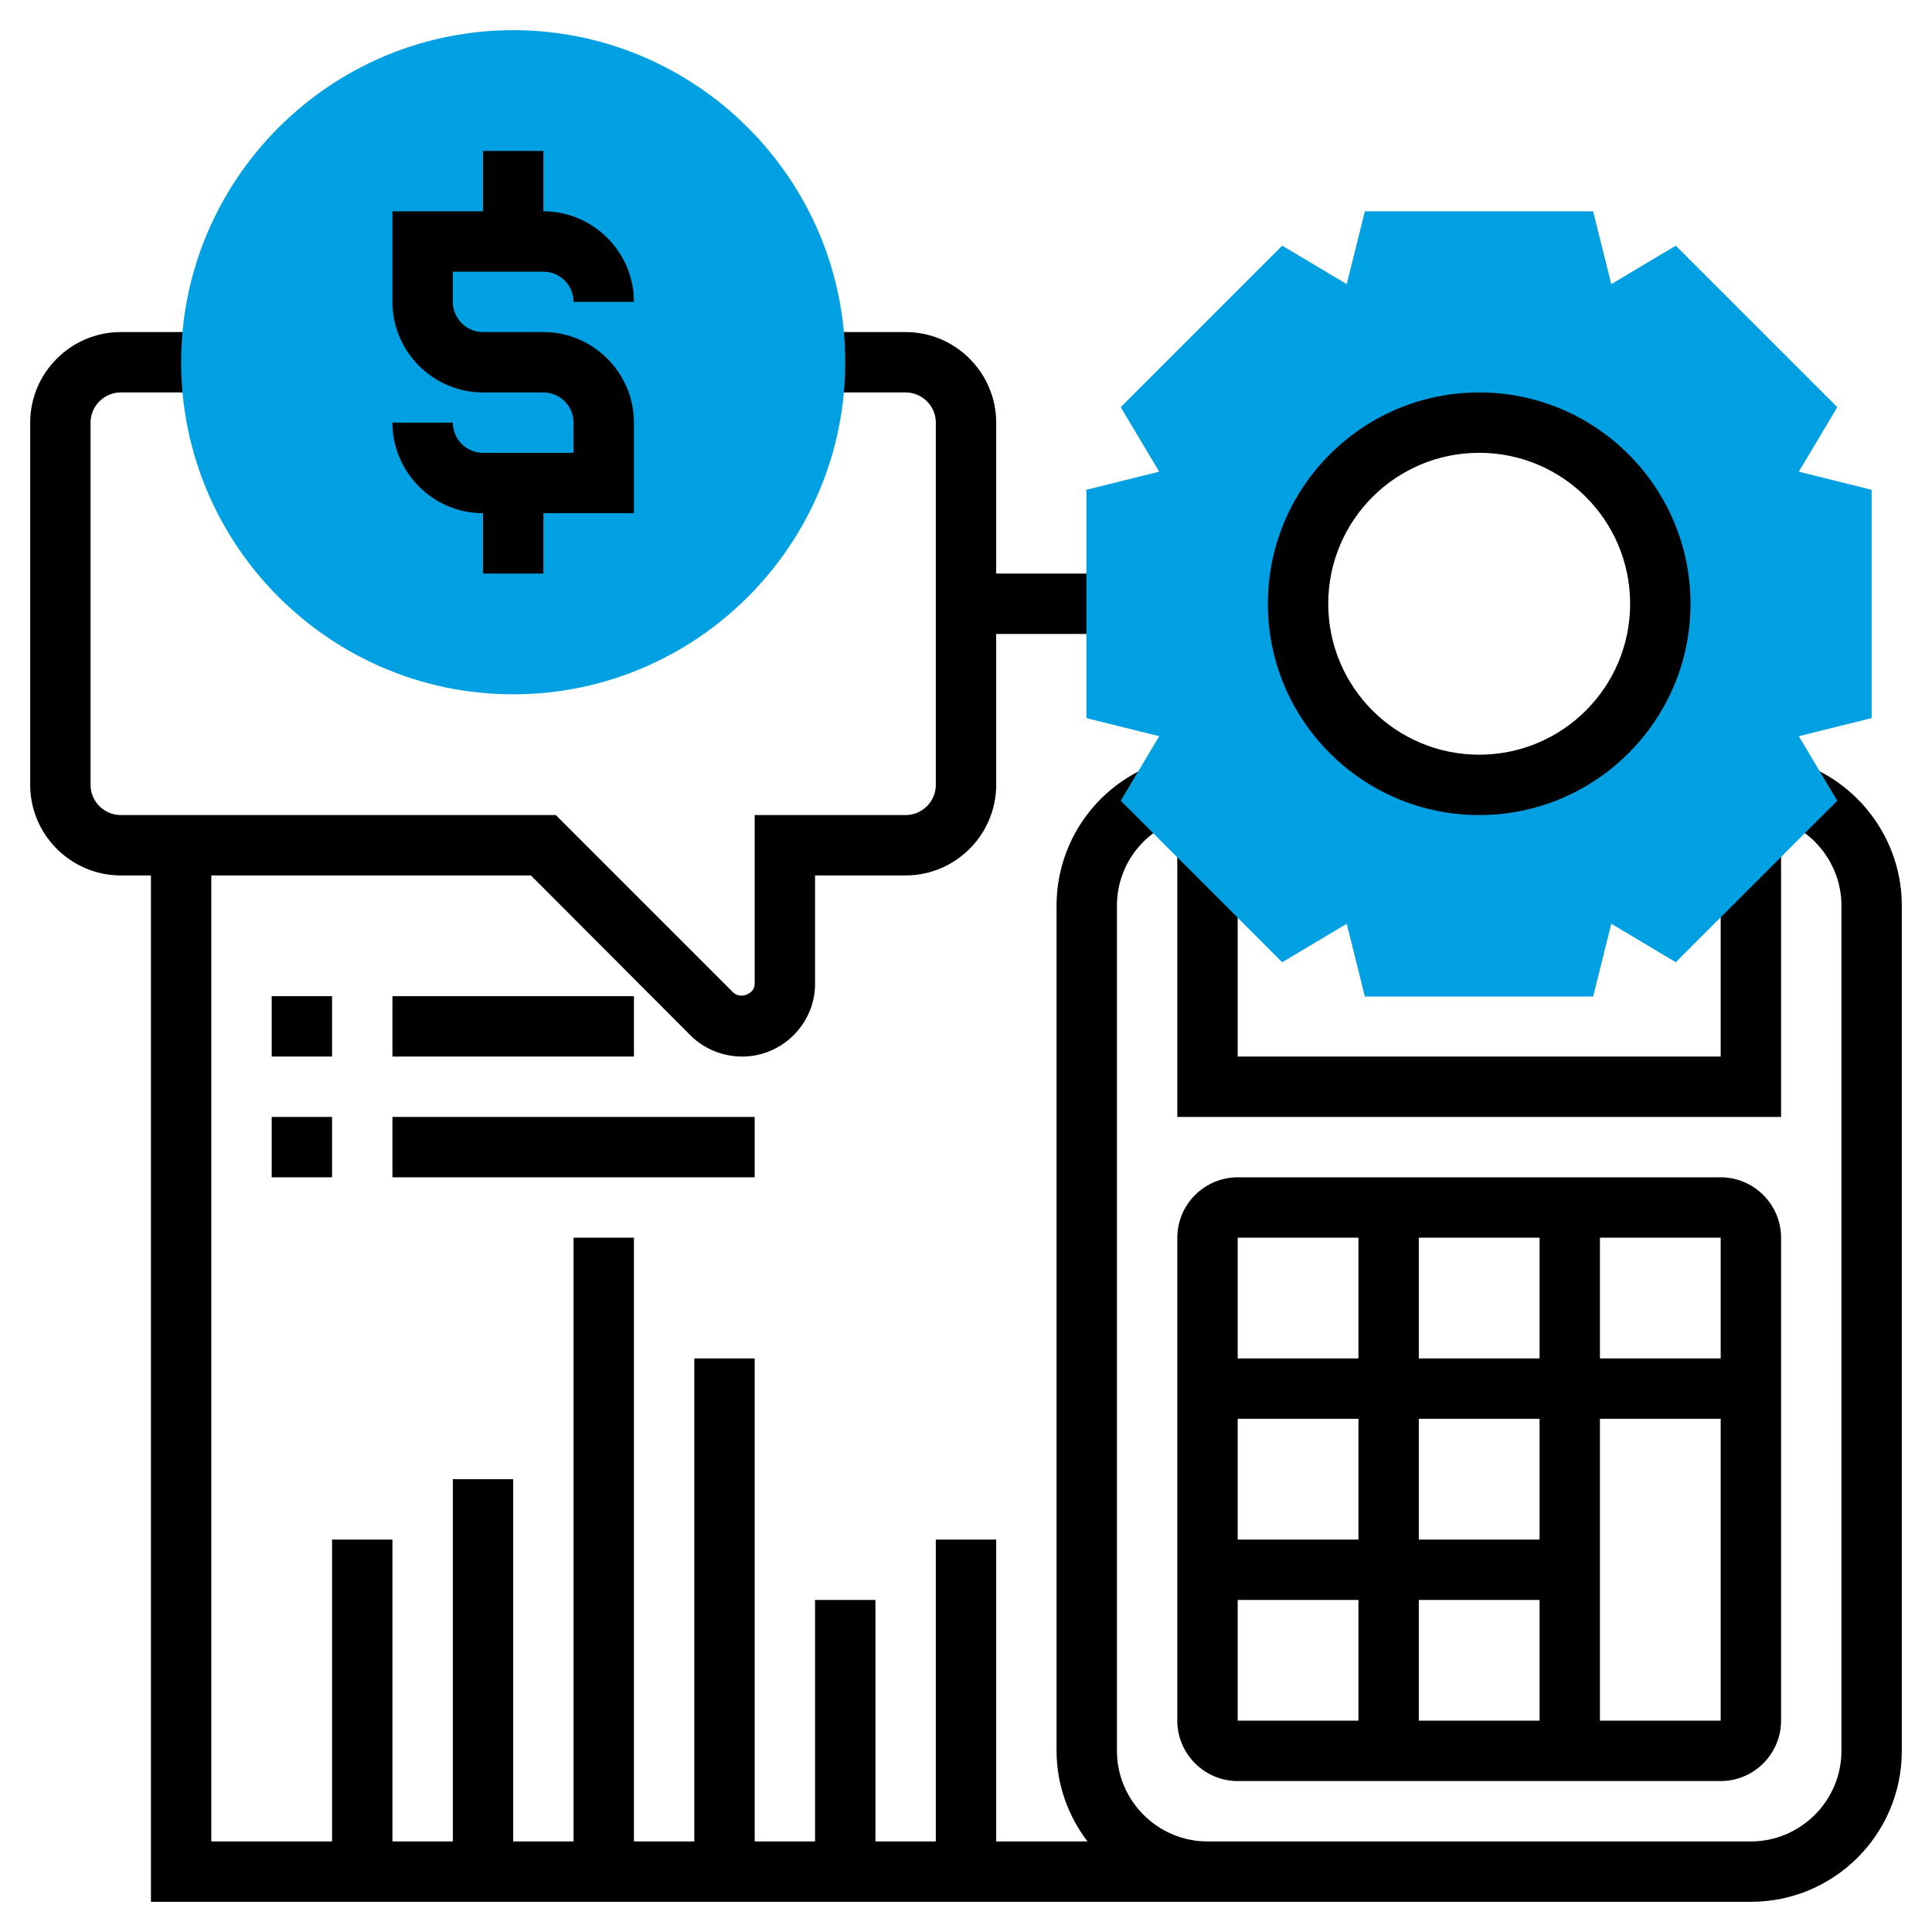 <?xml version="1.0" encoding="UTF-8"?>
<svg id="Layer_5" data-name="Layer 5" xmlns="http://www.w3.org/2000/svg" version="1.1" viewBox="0 0 512 512">
  <defs>
    <style>
      .cls-1 {
        fill: #000;
      }

      .cls-1, .cls-2 {
        stroke-width: 0px;
      }

      .cls-2 {
        fill: #00a0e2;
      }
    </style>
  </defs>
  <path class="cls-1" d="M479.9,203.3l-6.4,14.7c8.8,3.8,14.5,12.5,14.5,22v224c0,13.2-10.8,24-24,24h-144c-13.2,0-24-10.8-24-24v-224c0-9.6,5.7-18.2,14.5-22l-6.4-14.7c-14.7,6.4-24.1,20.8-24.1,36.7v224c0,9,3.1,17.3,8.2,24h-24.2v-80h-16v80h-16v-64h-16v64h-16v-128h-16v128h-16v-160h-16v160h-16v-96h-16v96h-16v-80h-16v80h-32V232h84.7l42.3,42.4c3.6,3.6,8.6,5.6,13.7,5.6,10.6,0,19.3-8.7,19.3-19.3v-28.7h24c13.2,0,24-10.8,24-24v-40h32v-16h-32v-40c0-13.2-10.8-24-24-24h-24v16h24c4.4,0,8,3.6,8,8v96c0,4.4-3.6,8-8,8h-40v44.7c0,2.7-3.7,4.2-5.7,2.3l-47-47H32c-4.4,0-8-3.6-8-8v-96c0-4.4,3.6-8,8-8h24v-16h-24c-13.2,0-24,10.8-24,24v96c0,13.2,10.8,24,24,24h8v272h424c22.1,0,40-17.9,40-40v-224c0-15.9-9.5-30.3-24.1-36.7Z"/>
  <path class="cls-1" d="M328,472h128c8.8,0,16-7.2,16-16v-128c0-8.8-7.2-16-16-16h-128c-8.8,0-16,7.2-16,16v128c0,8.8,7.2,16,16,16ZM328,424h32v32h-32v-32ZM408,376v32h-32v-32h32ZM376,360v-32h32v32h-32ZM408,456h-32v-32h32v32ZM360,408h-32v-32h32v32ZM424,456v-80h32v80s-32,0-32,0ZM456,360h-32v-32h32v32ZM360,328v32h-32v-32h32Z"/>
  <path class="cls-1" d="M472,224h-16v56h-128v-56h-16v72h160v-72Z"/>
  <path class="cls-1" d="M72,296h16v16h-16v-16Z"/>
  <path class="cls-1" d="M104,296h96v16h-96v-16Z"/>
  <path class="cls-2" d="M496,129.8l-19.3-4.8,10.2-17.1-42.8-42.8-17.1,10.2-4.8-19.3h-60.5l-4.8,19.3-17.1-10.2-42.8,42.8,10.2,17.1-19.3,4.8v60.5l19.3,4.8-10.2,17.1,42.8,42.8,17.1-10.2,4.8,19.3h60.5l4.8-19.3,17.1,10.2,42.8-42.8-10.2-17.1,19.3-4.8v-60.5ZM392,208c-26.5,0-48-21.5-48-48s21.5-48,48-48,48,21.5,48,48-21.5,48-48,48Z"/>
  <path class="cls-1" d="M392,216c-30.9,0-56-25.1-56-56s25.1-56,56-56,56,25.1,56,56-25.1,56-56,56ZM392,120c-22.1,0-40,17.9-40,40s17.9,40,40,40,40-17.9,40-40-17.9-40-40-40Z"/>
  <path class="cls-2" d="M136,184c-48.5,0-88-39.5-88-88S87.5,8,136,8s88,39.5,88,88-39.5,88-88,88Z"/>
  <path class="cls-1" d="M144,88h-16c-4.4,0-8-3.6-8-8v-8h24c4.4,0,8,3.6,8,8h16c0-13.2-10.8-24-24-24v-16h-16v16h-24v24c0,13.2,10.8,24,24,24h16c4.4,0,8,3.6,8,8v8h-24c-4.4,0-8-3.6-8-8h-16c0,13.2,10.8,24,24,24v16h16v-16h24v-24c0-13.2-10.8-24-24-24Z"/>
  <path class="cls-1" d="M72,264h16v16h-16v-16Z"/>
  <path class="cls-1" d="M104,264h64v16h-64v-16Z"/>
</svg>